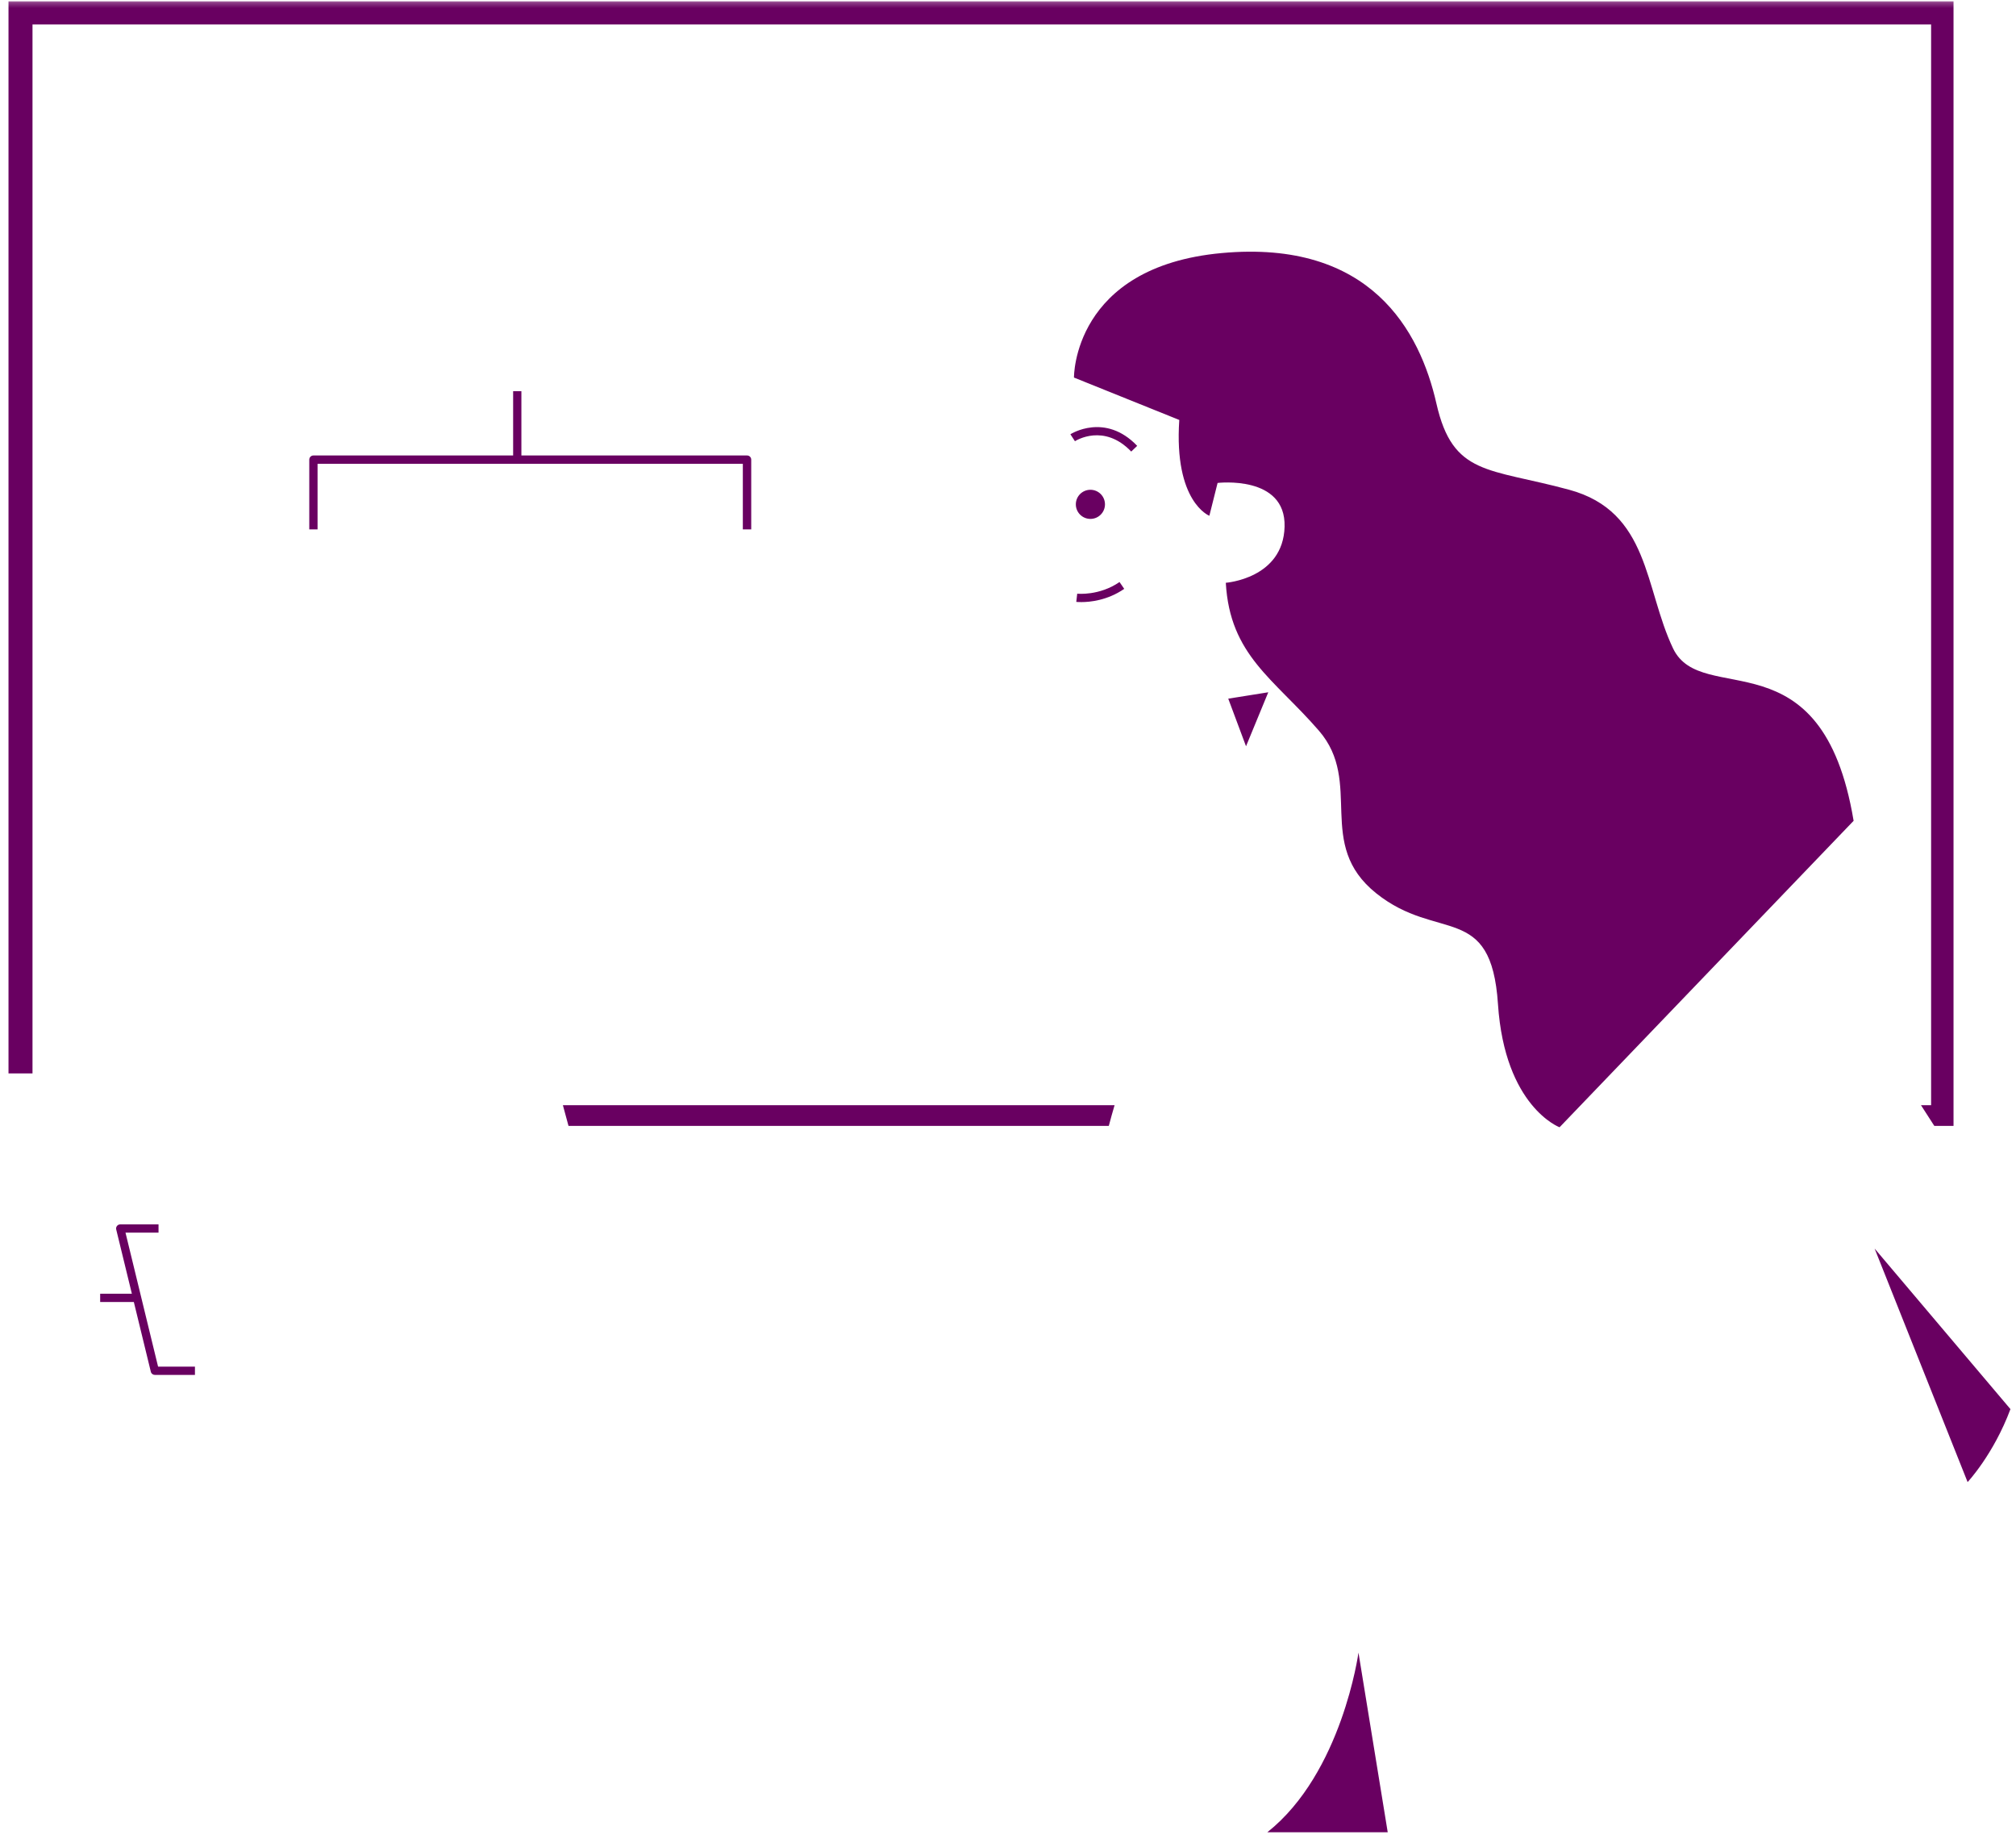 <svg width="378" height="344" viewBox="0 0 378 344" fill="none" xmlns="http://www.w3.org/2000/svg">
<mask id="mask0_113_1657" style="mask-type:luminance" maskUnits="userSpaceOnUse" x="0" y="0" width="378" height="344">
<path d="M0.667 0.245H378V344H0.667V0.245Z" fill="white"/>
</mask>
<g mask="url(#mask0_113_1657)">
<path d="M105.542 207.172H208.984C208.609 208.453 208.24 209.75 207.901 211.052H106.594L105.542 207.172ZM362.083 207.172H360.182C361.026 208.474 361.854 209.771 362.682 211.052H366.286V0.245H1.594V201.219H6.094V4.589H362.083V207.172ZM313.698 121.547C308.318 110.266 309.339 95.901 294.203 91.802C279.073 87.698 272.411 89.24 269.328 75.646C266.25 62.052 257.016 44.87 229.068 47.438C201.109 50 201.37 70.776 201.37 70.776L221.115 78.724C220.083 94.109 226.755 96.682 226.755 96.682L228.297 90.531C228.297 90.531 241.12 88.99 240.859 98.734C240.599 108.474 229.839 109.245 229.839 109.245C230.609 122.839 238.812 127.198 247.271 136.943C255.734 146.688 246.5 158.229 258.047 167.458C269.589 176.693 279.594 169 280.87 188.234C282.151 207.474 292.417 211.313 292.417 211.313L347.552 153.865C341.656 118.479 319.094 132.833 313.698 121.547ZM204.453 97.271C205.964 97.271 207.182 96.052 207.182 94.542C207.182 93.031 205.964 91.812 204.453 91.812C202.943 91.812 201.719 93.031 201.719 94.542C201.719 96.052 202.943 97.271 204.453 97.271ZM200.698 81.406L201.552 82.708C201.771 82.568 207 79.307 212.104 84.646L213.224 83.578C207.203 77.276 200.76 81.359 200.698 81.406ZM201.979 111.286L201.802 112.828C201.849 112.833 202.188 112.865 202.75 112.865C204.328 112.865 207.62 112.568 210.792 110.385L209.911 109.104C206.109 111.724 202.021 111.297 201.979 111.286ZM139.302 99.24H140.854V86.156C140.854 85.729 140.505 85.38 140.073 85.38H97.76V73.333H96.213V85.38H58.771C58.339 85.38 57.99 85.729 57.99 86.156V99.24H59.542V86.938H139.281V99.24H139.302ZM351.49 234.047L368.927 277.823C368.927 277.823 373.786 272.651 376.958 264.146L351.49 234.047ZM23.531 231.068H29.724V229.516H22.542C22.302 229.516 22.078 229.63 21.932 229.818C21.781 230.01 21.729 230.25 21.792 230.479L24.724 242.51H18.781V244.063H25.094L28.281 257.146C28.365 257.495 28.682 257.734 29.031 257.734H36.552V256.188H29.641L23.531 231.068ZM230.297 130.969L233.63 139.891L237.802 129.771L230.297 130.969ZM237.62 343.469H260.198L254.714 309.792C254.714 309.792 251.646 332.354 237.62 343.469Z" fill="#690061"/>
</g>
</svg>
